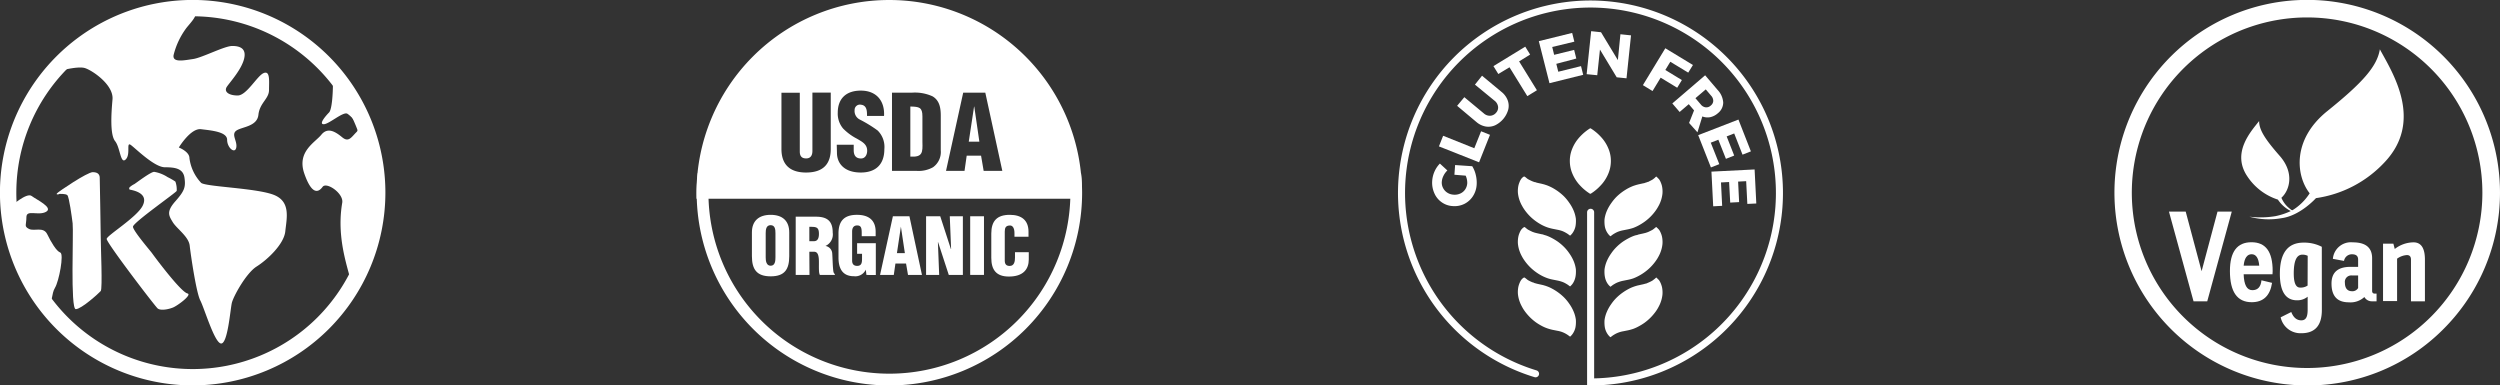 <svg id="Capa_1" data-name="Capa 1" xmlns="http://www.w3.org/2000/svg" viewBox="0 0 471.53 72.7"><rect x="0" y="0" width="471.53" height="72.7" fill="#333333" stroke="none"/><defs><style>.cls-1{fill:#fff;}.cls-2{fill:none;stroke:#fff;stroke-linecap:round;stroke-miterlimit:10;stroke-width:1.33px;}</style></defs><title>icons-certificaciones</title><path class="cls-1" d="M453.65,105.74a36.36,36.36,0,1,1,25.7-10.65,36.08,36.08,0,0,1-25.7,10.65m0-69.41A33.06,33.06,0,1,0,477,92.76a33.06,33.06,0,0,0-23.37-56.43" transform="translate(-18.47 -33.04)"/><polygon class="cls-1" points="416.31 56.84 413.73 56.84 409.09 39.91 412.25 39.91 415.25 51.15 418.25 39.91 420.94 39.91 416.31 56.84"/><path class="cls-1" d="M447.09,84.77h-5.44c.07,2,.6,3,1.64,3s1.59-.63,1.72-1.86l2,.48c-.38,2.44-1.66,3.65-3.84,3.65q-4.11,0-4.11-5.88c0-3.64,1.36-5.43,4.06-5.43s4,1.79,4,5.43Zm-2.5-1.62c-.12-1.43-.6-2.16-1.44-2.16s-1.37.73-1.5,2.16Z" transform="translate(-18.47 -33.04)"/><path class="cls-1" d="M456.4,91.5c0,2.92-1.28,4.39-3.87,4.39a3.83,3.83,0,0,1-3.9-3l2-1c.39,1,1,1.57,1.89,1.57s1.2-.68,1.2-2V89a3.07,3.07,0,0,1-2,.68c-2.15,0-3.24-1.67-3.24-5,0-3.92,1.5-5.88,4.47-5.88a7.21,7.21,0,0,1,3.44.79Zm-2.67-10.21a2.23,2.23,0,0,0-1-.22c-1.1,0-1.63,1.18-1.63,3.56,0,1.76.39,2.65,1.19,2.65a2.3,2.3,0,0,0,1.42-.38Z" transform="translate(-18.47 -33.04)"/><path class="cls-1" d="M465.88,87.89c0,.36.17.53.51.53h.33v1.45h-.94a1.6,1.6,0,0,1-1.36-.81,3.84,3.84,0,0,1-2.95,1q-3.25,0-3.25-3.54c0-2.11,1.2-3.15,3.6-3.15h1.42V82c0-.69-.39-1-1.16-1a1.5,1.5,0,0,0-1.5,1.25l-2.1-.39a3.41,3.41,0,0,1,3.75-3.11c2.44,0,3.65,1,3.65,3ZM462.11,85a1.21,1.21,0,0,0-1.36,1.39c0,1,.46,1.58,1.36,1.58a1.23,1.23,0,0,0,1.13-.61V85Z" transform="translate(-18.47 -33.04)"/><path class="cls-1" d="M475.84,89.88h-2.63V82c0-.55-.25-.85-.76-.85a3.52,3.52,0,0,0-1.86.68v8h-2.65V79h1.95l.26,1a5.84,5.84,0,0,1,3.54-1.25c1.43,0,2.15,1.08,2.15,3.26Z" transform="translate(-18.47 -33.04)"/><path class="cls-1" d="M448.8,74.19c3.53-.46,6.49-3.78,6.49-3.78a21.9,21.9,0,0,0,12.85-6.67c7.51-7.82,1.65-16.89-.8-21.4-.53,3.24-3.25,6.29-9.92,11.66s-5.92,12.19-3.32,15.5a10.22,10.22,0,0,1-3.27,3.21,12.92,12.92,0,0,1-3.19,1.1,17.18,17.18,0,0,1-4.91.1,13.64,13.64,0,0,0,6.07.28" transform="translate(-18.47 -33.04)"/><path class="cls-1" d="M450.11,72.2a5,5,0,0,1-1.34-1.86c1.56-1.4,2.5-4.69-.31-7.89s-3.9-4.94-3.89-6.58c-1.58,2-5.24,6-2.21,10.46a10.93,10.93,0,0,0,5.75,4.36A6.31,6.31,0,0,0,451,73.05l.26-.16s-.41,0-1.14-.69" transform="translate(-18.47 -33.04)"/><path class="cls-2" d="M318.48,73.08v32a35.64,35.64,0,1,0-10.39-1.54" transform="translate(-18.47 -33.04)"/><path class="cls-1" d="M292.79,66l.13-1.83,3.23.22a5.46,5.46,0,0,1,.67,1.64,6.12,6.12,0,0,1,.17,1.81,4.5,4.5,0,0,1-.7,2.19,4.11,4.11,0,0,1-1.61,1.46,4.18,4.18,0,0,1-2.2.42,3.93,3.93,0,0,1-2.1-.73A4,4,0,0,1,289,69.47a4.85,4.85,0,0,1-.4-2.32,5.24,5.24,0,0,1,.45-1.79,5,5,0,0,1,1-1.47l1.41,1.3a3.49,3.49,0,0,0-.73,1,3,3,0,0,0-.32,1.12,2.18,2.18,0,0,0,.24,1.19,2.25,2.25,0,0,0,.8.88,2.43,2.43,0,0,0,1.2.38,2.49,2.49,0,0,0,1.25-.22,2.16,2.16,0,0,0,.92-.77,2.36,2.36,0,0,0,.39-1.17,3.17,3.17,0,0,0-.3-1.43Z" transform="translate(-18.47 -33.04)"/><path class="cls-1" d="M289.87,60.65l.79-2L296.54,61l1.28-3.2,1.68.67-2.06,5.18Z" transform="translate(-18.47 -33.04)"/><path class="cls-1" d="M299.57,54.87a1.56,1.56,0,0,0,1.1-.59,1.42,1.42,0,0,0,.35-1.15,1.72,1.72,0,0,0-.68-1.11L296.66,49,298,47.32l3.68,3.06a3.67,3.67,0,0,1,1.14,1.53,3,3,0,0,1,.13,1.77,4.68,4.68,0,0,1-2.5,3,3.1,3.1,0,0,1-1.77.22,3.67,3.67,0,0,1-1.72-.83L293.3,53l1.36-1.63,3.68,3.06A1.68,1.68,0,0,0,299.57,54.87Z" transform="translate(-18.47 -33.04)"/><path class="cls-1" d="M300.15,45.51l6-3.67.92,1.49-2.08,1.29,3.36,5.44-1.81,1.11-3.36-5.44L301.07,47Z" transform="translate(-18.47 -33.04)"/><path class="cls-1" d="M308.71,40.8,315,39.25l.41,1.65-4.17,1,.36,1.48,3.77-.93.41,1.63-3.77,1,.37,1.49,4.29-1.06.41,1.64-6.36,1.58Z" transform="translate(-18.47 -33.04)"/><path class="cls-1" d="M324.1,39.5l2,.21-.85,8.1-1.85-.19-3.16-5.23-.51,4.84-2-.2.85-8.11,1.86.2,3.18,5.26Z" transform="translate(-18.47 -33.04)"/><path class="cls-1" d="M332.57,42.14l5.21,3.16-.89,1.44-3.38-2.05-.94,1.55,3.12,1.9-.88,1.45-3.12-1.9-1.53,2.52-1.82-1.11Z" transform="translate(-18.47 -33.04)"/><path class="cls-1" d="M337.05,56.23l.94-2.37,0,0-1-1.17-1.72,1.47-1.38-1.61,6.19-5.31L342.43,50a3.82,3.82,0,0,1,1.06,2.39,2.59,2.59,0,0,1-1,2,3.21,3.21,0,0,1-1.45.75,2.63,2.63,0,0,1-1.49-.14l-.92,3Zm1.2-4.67,1,1.17a1.38,1.38,0,0,0,.9.55,1.2,1.2,0,0,0,1-.34,1.17,1.17,0,0,0,.46-.86,1.44,1.44,0,0,0-.41-1l-1-1.18Z" transform="translate(-18.47 -33.04)"/><path class="cls-1" d="M346.36,55.59l2.35,6-1.58.62-1.57-4-1.42.56,1.42,3.61L344,63l-1.43-3.61-1.43.56L342.75,64l-1.58.62-2.4-6.09Z" transform="translate(-18.47 -33.04)"/><path class="cls-1" d="M349.41,65l.32,6.42-1.69.08-.22-4.29-1.52.08.19,3.87-1.68.09-.21-3.88-1.53.08.22,4.41-1.69.09-.33-6.54Z" transform="translate(-18.47 -33.04)"/><path class="cls-1" d="M306,66.33a2,2,0,0,1,.22.15l.23.19a1.69,1.69,0,0,0,.31.21l.35.18c.14.06.26.13.4.18a3.66,3.66,0,0,0,.43.15c.16,0,.28.09.44.12l.9.2.46.12.49.16a9.8,9.8,0,0,1,1,.45,11.27,11.27,0,0,1,1.09.68,10.33,10.33,0,0,1,1.11.93,8.75,8.75,0,0,1,1,1.21,7.76,7.76,0,0,1,.83,1.46,6,6,0,0,1,.44,1.6,6.91,6.91,0,0,1,0,.78,4.8,4.8,0,0,1-.09.69,3.33,3.33,0,0,1-.41,1,2.5,2.5,0,0,1-.45.57l-.14.13,0,0-.22-.16a3.84,3.84,0,0,0-.54-.36,4.88,4.88,0,0,0-.76-.37,6.31,6.31,0,0,0-.88-.23l-.9-.18a8.56,8.56,0,0,1-1-.27,8.41,8.41,0,0,1-1.05-.46,10.16,10.16,0,0,1-1.12-.7,9.05,9.05,0,0,1-2.16-2.2,6.59,6.59,0,0,1-.44-.72c-.07-.12-.14-.25-.2-.38s-.12-.26-.17-.39a6,6,0,0,1-.4-1.62,5,5,0,0,1,0-.77,4.44,4.44,0,0,1,.1-.68,3.59,3.59,0,0,1,.19-.58,3.08,3.08,0,0,1,.23-.48l.12-.19a1.59,1.59,0,0,1,.13-.13l.21-.22Z" transform="translate(-18.47 -33.04)"/><path class="cls-1" d="M330.86,66.33l.19.17.21.22a1.59,1.59,0,0,1,.13.13l.12.19a3.08,3.08,0,0,1,.23.48,3.59,3.59,0,0,1,.19.58,4.44,4.44,0,0,1,.1.68,5,5,0,0,1,0,.77,6,6,0,0,1-.4,1.62c-.05.13-.11.26-.17.39s-.13.26-.2.38a6.59,6.59,0,0,1-.44.72,9.05,9.05,0,0,1-2.16,2.2,10.16,10.16,0,0,1-1.12.7,8.41,8.41,0,0,1-1,.46,8.56,8.56,0,0,1-1,.27l-.9.18a5.83,5.83,0,0,0-.87.23,4.59,4.59,0,0,0-.77.37,3.84,3.84,0,0,0-.54.36l-.21.16-.06,0-.14-.13a2.81,2.81,0,0,1-.45-.57,3.33,3.33,0,0,1-.41-1,4.8,4.8,0,0,1-.09-.69,6.91,6.91,0,0,1,0-.78,6,6,0,0,1,.44-1.6,7.76,7.76,0,0,1,.83-1.46,8.75,8.75,0,0,1,1-1.21,10.33,10.33,0,0,1,1.11-.93,11.27,11.27,0,0,1,1.09-.68,9.8,9.8,0,0,1,1-.45l.49-.16.46-.12.9-.2c.16,0,.28-.08.44-.12a3.66,3.66,0,0,0,.43-.15c.14,0,.26-.12.4-.18l.35-.18a1.69,1.69,0,0,0,.31-.21l.24-.19A1.52,1.52,0,0,1,330.86,66.33Z" transform="translate(-18.47 -33.04)"/><path class="cls-1" d="M306,75.85a2,2,0,0,1,.22.15,2.59,2.59,0,0,0,.23.19,1.69,1.69,0,0,0,.31.21l.35.18.4.19.43.15.44.11.9.2c.14,0,.32.08.46.13a4.58,4.58,0,0,1,.49.15,8.21,8.21,0,0,1,1,.46,11.1,11.1,0,0,1,1.09.67,9.39,9.39,0,0,1,1.11.94,8.1,8.1,0,0,1,1,1.2,7.76,7.76,0,0,1,.83,1.46,5.94,5.94,0,0,1,.44,1.61,6.85,6.85,0,0,1,0,.77,4.8,4.8,0,0,1-.09.69,3.4,3.4,0,0,1-.41,1.06,2.4,2.4,0,0,1-.45.56l-.14.14,0,0-.22-.16a3.84,3.84,0,0,0-.54-.36,4.1,4.1,0,0,0-.76-.36,6.33,6.33,0,0,0-.88-.24l-.9-.18a6.91,6.91,0,0,1-1-.27,8.41,8.41,0,0,1-1.05-.46,8.85,8.85,0,0,1-1.12-.7,9.05,9.05,0,0,1-2.16-2.2,6.46,6.46,0,0,1-.44-.71c-.07-.13-.14-.26-.2-.39a3.52,3.52,0,0,1-.17-.39,5.91,5.91,0,0,1-.4-1.62,4.85,4.85,0,0,1,0-.76,4.57,4.57,0,0,1,.1-.69,3.59,3.59,0,0,1,.19-.58,4.3,4.3,0,0,1,.23-.48l.12-.18a.89.89,0,0,1,.13-.14,2.06,2.06,0,0,1,.21-.21Z" transform="translate(-18.47 -33.04)"/><path class="cls-1" d="M330.86,75.85l.19.18a2.06,2.06,0,0,1,.21.21.89.89,0,0,1,.13.14l.12.18a4.3,4.3,0,0,1,.23.48,3.59,3.59,0,0,1,.19.58,4.57,4.57,0,0,1,.1.69,4.85,4.85,0,0,1,0,.76,5.91,5.91,0,0,1-.4,1.62,3.52,3.52,0,0,1-.17.39c-.06.13-.13.26-.2.39a6.46,6.46,0,0,1-.44.71,9.05,9.05,0,0,1-2.16,2.2,8.85,8.85,0,0,1-1.12.7,8.41,8.41,0,0,1-1,.46,6.91,6.91,0,0,1-1,.27l-.9.18a5.84,5.84,0,0,0-.87.24,3.91,3.91,0,0,0-.77.36,3.84,3.84,0,0,0-.54.36l-.21.16-.06,0-.14-.14a2.69,2.69,0,0,1-.45-.56,3.4,3.4,0,0,1-.41-1.06,4.8,4.8,0,0,1-.09-.69,6.85,6.85,0,0,1,0-.77,5.94,5.94,0,0,1,.44-1.61,7.76,7.76,0,0,1,.83-1.46,8.1,8.1,0,0,1,1-1.2,9.39,9.39,0,0,1,1.11-.94A11.1,11.1,0,0,1,325.6,78a8.21,8.21,0,0,1,1-.46,4.58,4.58,0,0,1,.49-.15c.14,0,.32-.09.46-.13l.9-.2.44-.11.43-.15.4-.19.35-.18a1.69,1.69,0,0,0,.31-.21l.24-.19A1.52,1.52,0,0,1,330.86,75.85Z" transform="translate(-18.47 -33.04)"/><path class="cls-1" d="M306,85.37l.22.16.23.18a1.73,1.73,0,0,0,.31.22l.35.18.4.18c.15,0,.28.11.43.15l.44.12.9.2a3.9,3.9,0,0,1,.46.12,4.66,4.66,0,0,1,.49.16,6.87,6.87,0,0,1,1,.45,9.6,9.6,0,0,1,1.09.68,9.28,9.28,0,0,1,1.11.93,8.1,8.1,0,0,1,1,1.2,7.54,7.54,0,0,1,.83,1.47,5.78,5.78,0,0,1,.44,1.6,6.85,6.85,0,0,1,0,.77,5,5,0,0,1-.09.7,3.43,3.43,0,0,1-.41,1,2.74,2.74,0,0,1-.45.57l-.14.13,0,0-.22-.16a5,5,0,0,0-.54-.36,4.86,4.86,0,0,0-.76-.36,5.17,5.17,0,0,0-.88-.23l-.9-.18a8.69,8.69,0,0,1-1-.28,7.15,7.15,0,0,1-1.05-.46,10,10,0,0,1-1.12-.69,9.43,9.43,0,0,1-2.16-2.2,6.59,6.59,0,0,1-.44-.72c-.07-.13-.14-.26-.2-.39a3.52,3.52,0,0,1-.17-.39,5.91,5.91,0,0,1-.4-1.62,4.85,4.85,0,0,1,0-.76,4.57,4.57,0,0,1,.1-.69,4.38,4.38,0,0,1,.19-.58,4.3,4.3,0,0,1,.23-.48l.12-.18a.89.89,0,0,1,.13-.14l.21-.21Z" transform="translate(-18.47 -33.04)"/><path class="cls-1" d="M330.86,85.37l.19.18.21.21a.89.89,0,0,1,.13.14l.12.18a4.3,4.3,0,0,1,.23.48,4.38,4.38,0,0,1,.19.58,4.57,4.57,0,0,1,.1.69,4.85,4.85,0,0,1,0,.76,5.91,5.91,0,0,1-.4,1.62,3.52,3.52,0,0,1-.17.39c-.06.13-.13.26-.2.39a6.59,6.59,0,0,1-.44.72,9.43,9.43,0,0,1-2.16,2.2,10,10,0,0,1-1.12.69,7.15,7.15,0,0,1-1,.46,8.69,8.69,0,0,1-1,.28l-.9.18a4.83,4.83,0,0,0-.87.23,4.58,4.58,0,0,0-.77.36,5,5,0,0,0-.54.36l-.21.16-.06,0-.14-.13a3.13,3.13,0,0,1-.45-.57,3.43,3.43,0,0,1-.41-1,5,5,0,0,1-.09-.7,6.85,6.85,0,0,1,0-.77,5.78,5.78,0,0,1,.44-1.6,7.54,7.54,0,0,1,.83-1.47,8.1,8.1,0,0,1,1-1.2,9.28,9.28,0,0,1,1.11-.93,9.6,9.6,0,0,1,1.09-.68,6.87,6.87,0,0,1,1-.45,4.66,4.66,0,0,1,.49-.16,3.9,3.9,0,0,1,.46-.12l.9-.2.44-.12c.15,0,.28-.1.43-.15l.4-.18.35-.18a1.73,1.73,0,0,0,.31-.22l.24-.18Z" transform="translate(-18.47 -33.04)"/><path class="cls-1" d="M318.43,69.58l-.06,0a.79.79,0,0,1-.16-.1c-.13-.09-.34-.22-.55-.39a9,9,0,0,1-.72-.61c-.25-.24-.5-.5-.75-.79a7.51,7.51,0,0,1-1.19-2,6.11,6.11,0,0,1-.44-2.27,5.91,5.91,0,0,1,.43-2.27,7.2,7.2,0,0,1,1.19-2,9.57,9.57,0,0,1,.75-.79,8.41,8.41,0,0,1,.72-.61c.21-.17.43-.31.56-.4l.16-.1.06,0,.06,0,.16.1c.13.09.35.23.56.4a8.41,8.41,0,0,1,.72.61,9.57,9.57,0,0,1,.75.79,7.2,7.2,0,0,1,1.19,2,5.91,5.91,0,0,1,.43,2.27,6.11,6.11,0,0,1-.44,2.27,7.25,7.25,0,0,1-1.19,2c-.25.29-.5.55-.75.79a9,9,0,0,1-.72.61c-.21.17-.42.3-.55.39a.79.79,0,0,1-.16.1Z" transform="translate(-18.47 -33.04)"/><path class="cls-1" d="M54.82,105.73A36.35,36.35,0,1,1,91.16,69.39a36.38,36.38,0,0,1-36.34,36.34m0-69.62A33.27,33.27,0,1,0,88.09,69.39,33.32,33.32,0,0,0,54.82,36.11" transform="translate(-18.47 -33.04)"/><path class="cls-1" d="M28.86,46.63s4.18-1.23,5.66-.74,5.41,3.2,5.17,5.9-.49,6.65.49,7.87,1,4.43,2,3.45,0-3.45,1-2.7,4.43,4.18,6.4,4.18,3.45.25,3.69,2,0,2.46-1.73,4.42-1.23,2.71-.48,3.94,3,2.71,3.19,4.42,1.23,8.86,2,10.34,2.71,8.12,3.94,8.12,1.72-6.39,2-7.63,2.71-5.65,4.68-6.89,5.16-4.18,5.41-6.64S73.39,71,70,69.75,57.4,68.27,56.42,67.54a8.3,8.3,0,0,1-2.22-4.68c0-1.23-2-2-2-2s2.22-3.69,4.19-3.45,4.92.49,4.92,2,1.47,2.71,1.72,1.48-1-2.46,0-3.2,3.94-.74,4.18-3,2-3,2-4.67.24-3.7-1-3.2S65,51.05,63.3,51.05s-2.7-.73-2-1.71,2.7-3.2,3.2-5.17-.74-2.46-2.22-2.46-5.66,2.21-7.38,2.46-3.93.74-3.69-.74a14.31,14.31,0,0,1,2.46-5.17c1-1.22,2-2.21,1.72-3.2s-20.18-.74-26.57,11.57" transform="translate(-18.47 -33.04)"/><path class="cls-1" d="M81.51,46.38s-.25,2.4-.25,2.71c0,1.26-.14,4.57-.73,5.17s-2,2.21-1,2.21S83.23,54,84,54.5s2.71,2.46,1.72,3.44-1.48,2-2.7,1-2.71-2-3.94-.49-4.67,3.2-3.2,7.37,2.71,3.45,3.44,2.46,4,1.24,3.7,3c-1.48,8.61,2.7,15.5,1.72,17S91,79.84,89.63,64.34a28.75,28.75,0,0,0-8.12-18" transform="translate(-18.47 -33.04)"/><path class="cls-1" d="M20.49,72s3-2.71,3.94-2,4.19,2.21,2.71,3-3.69-.49-3.69,1-.5,1.72.49,2.22,2.71-.5,3.44,1,1.73,3.2,2.46,3.45-.24,5.41-1,6.65-.24,2.7-1.48,2.7S19.75,81.07,20,72" transform="translate(-18.47 -33.04)"/><path class="cls-1" d="M29.61,69.67s-.65.16-.39-.16,5.7-4,6.75-4,1.31.54,1.31,1.06.19,9.35.19,11.17.36,9.77,0,10.19-3.66,3.42-4.71,3.42-.39-14.51-.59-16.18c-.14-1.14-.66-5-1-5.32s-1.57-.23-1.57-.23" transform="translate(-18.47 -33.04)"/><path class="cls-1" d="M42.92,68.8a.33.33,0,0,1,0-.44,3.85,3.85,0,0,1,.89-.6c.35-.21,3.08-2.31,3.74-2.31a6.7,6.7,0,0,1,2.54,1,11.59,11.59,0,0,1,1.46.84,4.43,4.43,0,0,1,.25,1.75c-.13.34-8.25,6-8.25,6.76s3.41,4.71,3.6,5,5.37,7.29,6.68,7.59c.93.22-1.83,2.29-2.75,2.66s-2.36.61-2.88.16S38.52,78.78,38.59,78.1,44.34,74,45.4,71.8,44,69,42.92,68.8" transform="translate(-18.47 -33.04)"/><path class="cls-1" d="M192.45,55c0-1.73-.59-1.83-2.28-1.87v9.44c2.32.16,2.34-.79,2.28-2.75Z" transform="translate(-18.47 -33.04)"/><polygon class="cls-1" points="183.72 20.11 182.72 26.72 184.72 26.72 183.76 20.11 183.72 20.11"/><path class="cls-1" d="M222.54,70.52c0-.38,0-.75,0-1.13a36.35,36.35,0,1,0-72.7,0c0,.38,0,.75,0,1.13Zm-22.4-20h4.17l3.21,14.75H204l-.49-2.87h-2.71l-.41,2.87h-3.49Zm-13.43,0h3.75a8,8,0,0,1,3.9.69c1.34.79,1.55,2.23,1.55,3.64v6.55a3.52,3.52,0,0,1-1.47,3.19,5.53,5.53,0,0,1-3.07.68h-4.66Zm-10.42,9.82h3.2v1c0,.85.28,1.59,1.38,1.59.8,0,1.16-.73,1.16-1.47,0-1.24-1-1.71-1.93-2.26a10.12,10.12,0,0,1-2.62-1.93,4.35,4.35,0,0,1-1-2.95c0-2.77,1.67-4.19,4.35-4.19,3,0,4.54,2,4.38,4.78H182c0-.87,0-2-1.14-2.12a1,1,0,0,0-1.2,1,1.8,1.8,0,0,0,1,1.81A24.68,24.68,0,0,1,184,57.65a4.35,4.35,0,0,1,1.27,3.52c0,2.83-1.57,4.41-4.44,4.41-3.17,0-4.5-1.77-4.5-3.72Zm-10.43-9.81h3.46V61.61c0,.7.22,1.31,1.2,1.31s1.18-.78,1.18-1.41v-11h3.46V61.15c0,2.5-1.12,4.43-4.66,4.43-2.93,0-4.64-1.4-4.64-4.43Z" transform="translate(-18.47 -33.04)"/><path class="cls-1" d="M150.09,65.67a35.06,35.06,0,0,0-.22,3.72,36.35,36.35,0,0,0,72.7,0,35.07,35.07,0,0,0-.21-3.72Zm36.13,37.85a34.13,34.13,0,0,1-34.13-34.13h68.27A34.14,34.14,0,0,1,186.22,103.52Z" transform="translate(-18.47 -33.04)"/><path class="cls-1" d="M164.73,81.59c0,.63-.06,1.57-.9,1.57s-.94-.94-.94-1.57V77c0-.68.1-1.49.93-1.49s.91.81.91,1.49Zm2.6-4.72c0-2.13-1.23-3.31-3.5-3.31s-3.54,1.18-3.54,3.31v4.49c0,2.5.92,3.8,3.54,3.8s3.5-1.3,3.5-3.8Z" transform="translate(-18.47 -33.04)"/><path class="cls-1" d="M171.12,75.82c1.27,0,1.81,0,1.81,1.34,0,.68-.18,1.37-.93,1.37h-.88Zm0,4.7H172c.61,0,.81.49.89,1.17s0,1.59.06,2.57a2,2,0,0,0,.15.63h2.83v-.15a.9.9,0,0,1-.25-.38c-.15-.71-.17-2.61-.24-3.5a1.52,1.52,0,0,0-1.28-1.43v0a2.38,2.38,0,0,0,1.37-2.52c0-2.2-1.06-3-3.19-3h-3.79V84.89h2.6Z" transform="translate(-18.47 -33.04)"/><path class="cls-1" d="M181.89,84.9l-.12-1h0a2.18,2.18,0,0,1-2.24,1.24c-2.2,0-2.91-1.52-2.91-3.53V77.09c0-2.41,1.11-3.53,3.48-3.53,2.21,0,3.53,1,3.53,3.2v.83H181V77c0-.95-.12-1.42-.81-1.44s-1,.43-1,1.16v5.47c0,.62.28,1,.95,1,.89,0,.92-.7.92-1.41v-.87h-.93v-2h3.53v6Z" transform="translate(-18.47 -33.04)"/><path class="cls-1" d="M189.14,80.79h-1.5l.75-5h0Zm-2.09,4.1.31-2.15h2l.37,2.15h2.63L190,73.83h-3.12l-2.42,11.06Z" transform="translate(-18.47 -33.04)"/><polygon class="cls-1" points="176.93 45.66 176.9 45.69 177.14 51.85 174.67 51.85 174.67 40.79 177.34 40.79 179.35 46.97 179.39 46.97 179.14 40.79 181.61 40.79 181.61 51.85 178.95 51.85 176.93 45.66"/><rect class="cls-1" x="182.99" y="40.79" width="2.6" height="11.06"/><path class="cls-1" d="M209.81,77.69V77c0-.94-.34-1.43-.83-1.43-.81,0-1,.43-1,1.15l0,5.48c0,.62.25,1,.93,1,.89,0,1-.91,1-1.59v-1h2.6v1.36c0,1.9-1.1,3.23-3.75,3.23-2.39,0-3.32-1.27-3.32-3.53V77.09c0-2.41,1.11-3.53,3.48-3.53,2.21,0,3.54,1,3.54,3.2v.93Z" transform="translate(-18.47 -33.04)"/></svg>